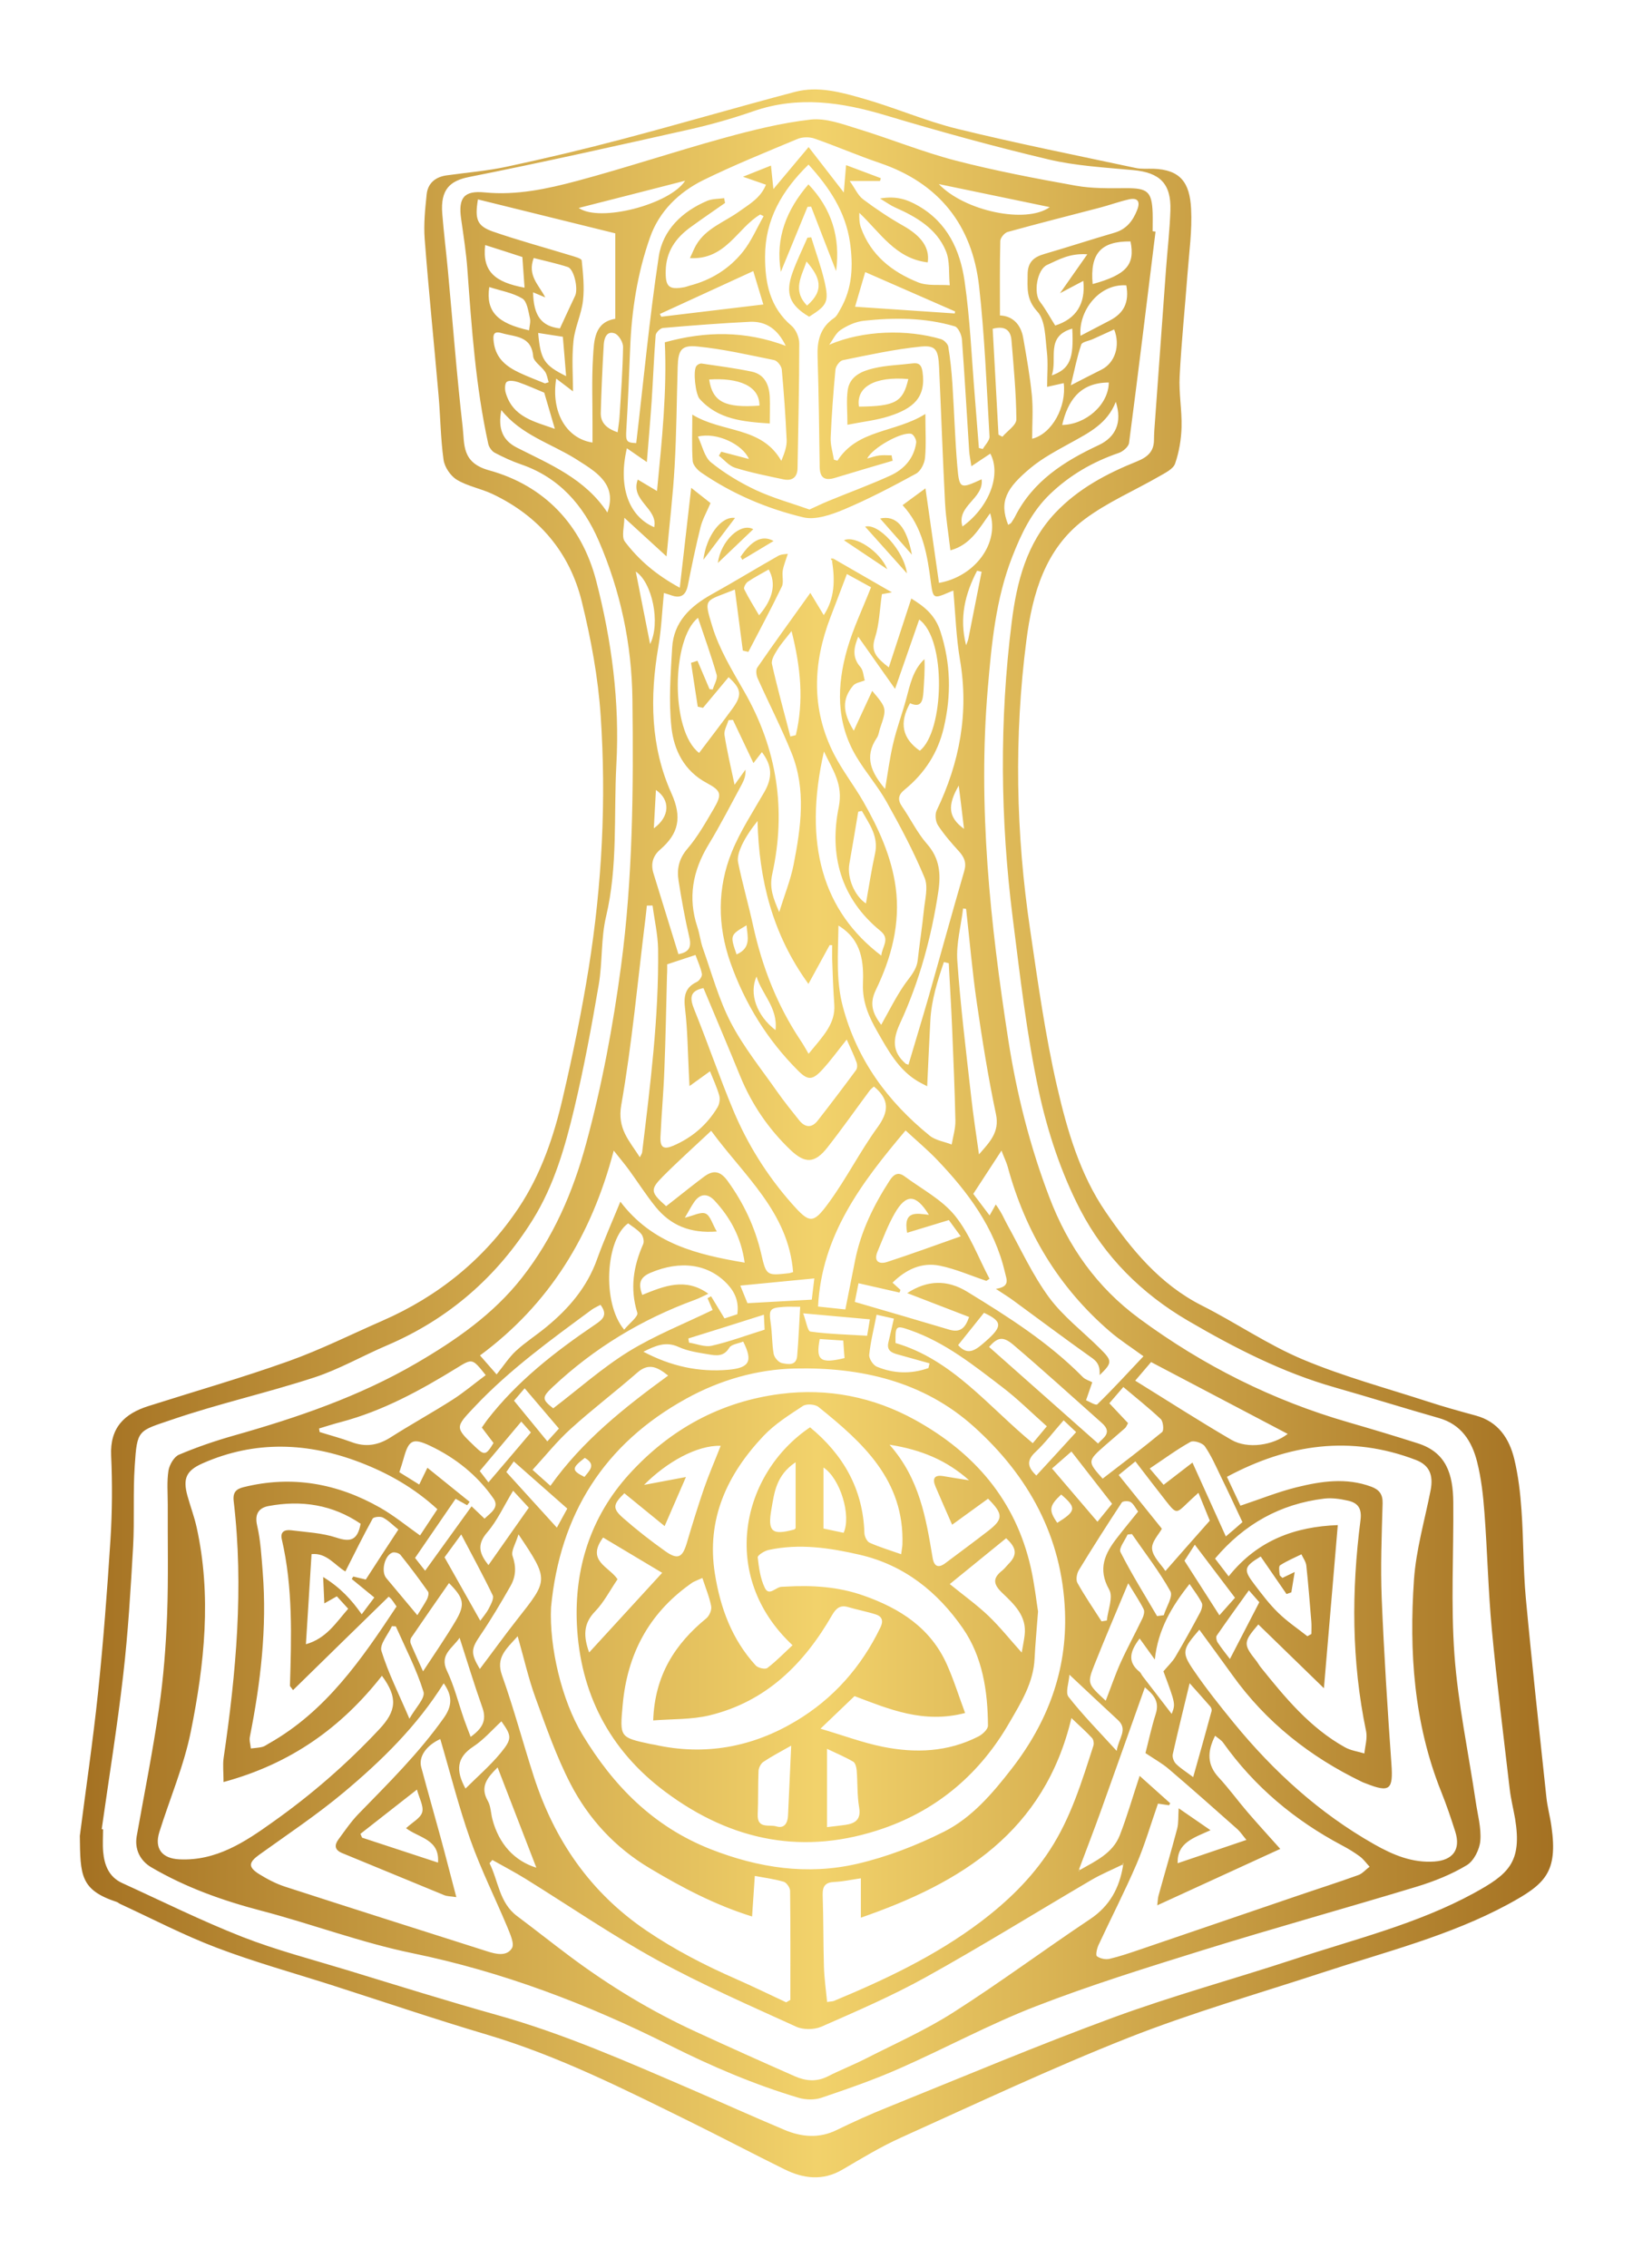 <?xml version="1.0" encoding="utf-8"?>
<!-- Generator: Adobe Illustrator 26.2.1, SVG Export Plug-In . SVG Version: 6.00 Build 0)  -->
<svg version="1.1" id="Layer_1" xmlns="http://www.w3.org/2000/svg" xmlns:xlink="http://www.w3.org/1999/xlink" x="0px" y="0px"
	 viewBox="0 0 180 250" style="enable-background:new 0 0 180 250;" xml:space="preserve">
<style type="text/css">
	.st0{fill:url(#SVGID_1_);}
</style>
<linearGradient id="SVGID_1_" gradientUnits="userSpaceOnUse" x1="8.806" y1="124.916" x2="171.194" y2="124.916">
	<stop  offset="0" style="stop-color:#A47122"/>
	<stop  offset="0.5" style="stop-color:#F2D26B"/>
	<stop  offset="1" style="stop-color:#A47122"/>
</linearGradient>
<path class="st0" d="M171.01,201.31c-0.15-1.09-0.45-2.15-0.56-3.24c-0.78-7.32-1.59-14.65-2.27-21.99
	c-0.29-3.18-0.24-6.39-0.47-9.58c-0.13-1.91-0.35-3.84-0.8-5.69c-0.55-2.26-1.77-4.11-4.23-4.78c-1.77-0.48-3.54-0.97-5.28-1.54
	c-4.62-1.5-9.33-2.77-13.8-4.65c-3.86-1.62-7.37-4.05-11.12-5.94c-4.65-2.35-7.81-6.23-10.62-10.34c-2.82-4.12-4.23-8.98-5.34-13.78
	c-1.31-5.69-2.12-11.51-2.97-17.3c-1.58-10.62-1.79-21.28-0.41-31.93c0.66-5.08,2.05-10.04,6.38-13.29c2.53-1.9,5.53-3.18,8.3-4.78
	c0.64-0.37,1.51-0.79,1.71-1.39c0.44-1.27,0.67-2.66,0.71-4c0.05-1.87-0.31-3.76-0.21-5.62c0.19-3.75,0.58-7.49,0.86-11.23
	c0.18-2.41,0.53-4.84,0.4-7.25c-0.15-2.84-1.16-4.29-4.16-4.39c-0.64-0.02-1.3,0.05-1.92-0.08c-6.57-1.4-13.17-2.72-19.7-4.32
	c-3.5-0.86-6.84-2.33-10.31-3.32c-2.45-0.7-5.01-1.43-7.58-0.75c-6.37,1.68-12.7,3.54-19.08,5.22c-4.19,1.11-8.42,2.11-12.66,3.02
	c-2.18,0.47-4.43,0.65-6.65,0.96c-1.23,0.17-2.07,0.86-2.2,2.09c-0.17,1.62-0.34,3.28-0.22,4.9c0.44,5.75,1.03,11.49,1.53,17.24
	c0.21,2.37,0.22,4.76,0.55,7.11c0.11,0.81,0.77,1.79,1.47,2.21c1.19,0.72,2.65,0.97,3.92,1.57c5.11,2.42,8.51,6.42,9.85,11.86
	c1.01,4.12,1.8,8.36,2.08,12.59c0.63,9.3,0.15,18.59-1.32,27.8c-0.77,4.79-1.75,9.55-2.85,14.27c-0.99,4.28-2.41,8.47-4.87,12.16
	c-3.76,5.63-8.83,9.74-15.03,12.45c-3.43,1.5-6.8,3.19-10.33,4.45c-5.09,1.82-10.29,3.31-15.45,4.95c-2.65,0.84-4.25,2.38-4.11,5.45
	c0.14,3.06,0.12,6.15-0.07,9.2c-0.36,5.67-0.79,11.34-1.38,16.99c-0.56,5.33-1.35,10.64-2,15.74c0.05,4.33,0.04,5.95,4.07,7.28
	c0.13,0.04,0.23,0.15,0.36,0.21c3.53,1.63,6.99,3.44,10.62,4.82c4.15,1.58,8.44,2.77,12.67,4.12c5.74,1.84,11.44,3.78,17.21,5.49
	c7.81,2.33,15.04,5.98,22.3,9.56c3.49,1.72,6.94,3.54,10.43,5.26c2.1,1.04,4.23,1.31,6.4,0.04c2.13-1.25,4.25-2.54,6.5-3.55
	c8.31-3.75,16.56-7.64,25.03-10.99c7.03-2.77,14.32-4.86,21.51-7.22c6.87-2.26,13.92-4.02,20.34-7.49
	C170.3,207.68,171.74,206.41,171.01,201.31z M162.44,208.68c-6.22,3.39-13.08,5.05-19.73,7.25c-6.65,2.19-13.42,4.03-19.98,6.44
	c-8.41,3.09-16.67,6.58-24.99,9.94c-1.86,0.75-3.7,1.58-5.5,2.46c-1.97,0.97-3.91,0.78-5.82-0.03c-3.46-1.46-6.88-3-10.32-4.49
	c-6.97-3-13.91-6.07-21.24-8.13c-5.57-1.56-11.1-3.29-16.63-4.98c-3.85-1.17-7.77-2.19-11.51-3.65c-4.51-1.77-8.85-3.93-13.26-5.94
	c-1.46-0.67-1.96-1.98-2.09-3.45c-0.07-0.82-0.01-1.65-0.01-2.47c-0.05,0-0.1-0.01-0.15-0.01c0.8-5.67,1.72-11.32,2.37-17
	c0.54-4.68,0.82-9.4,1.09-14.11c0.17-2.97-0.02-5.96,0.18-8.93c0.26-4.06,0.37-3.83,4.12-5.11c5.15-1.76,10.49-2.95,15.66-4.64
	c2.76-0.9,5.33-2.39,8.01-3.53c6.83-2.92,12.16-7.57,16.08-13.85c2.36-3.79,3.57-8.04,4.59-12.32c1.07-4.5,1.91-9.05,2.69-13.61
	c0.42-2.47,0.23-5.06,0.8-7.48c1.32-5.55,0.84-11.18,1.14-16.77c0.38-6.86-0.51-13.66-2.23-20.28c-1.6-6.14-5.7-10.47-11.8-12.15
	c-3.05-0.84-2.69-2.87-2.91-4.76c-0.66-5.78-1.1-11.58-1.64-17.38c-0.19-2.05-0.45-4.09-0.61-6.15c-0.22-2.69,0.88-3.63,2.95-4.04
	c8.11-1.61,16.18-3.42,24.25-5.23c2.41-0.54,4.79-1.22,7.12-2.03c4.93-1.7,9.7-0.99,14.54,0.46c5.94,1.78,11.92,3.43,17.95,4.86
	c3.04,0.72,6.22,0.89,9.35,1.18c2.93,0.27,4.19,1.48,4.1,4.43c-0.07,2.19-0.33,4.37-0.49,6.55c-0.4,5.52-0.8,11.03-1.2,16.55
	c-0.05,0.73-0.12,1.46-0.12,2.19c0,1.29-0.7,1.91-1.86,2.38c-3.33,1.34-6.48,3-9,5.66c-3.2,3.38-4.27,7.66-4.82,12.05
	c-1.37,10.87-1.26,21.76,0.11,32.62c0.81,6.39,1.53,12.83,2.88,19.12c0.97,4.48,2.46,8.99,4.56,13.04
	c2.67,5.15,6.75,9.24,11.89,12.24c5.16,3.01,10.42,5.71,16.19,7.35c3.83,1.09,7.62,2.28,11.45,3.37c2.47,0.7,3.64,2.56,4.21,4.8
	c0.47,1.85,0.68,3.78,0.82,5.68c0.32,4.27,0.41,8.57,0.81,12.83c0.55,5.87,1.29,11.73,1.97,17.59c0.13,1.09,0.4,2.16,0.59,3.24
	C167.8,205.29,166.27,206.58,162.44,208.68z M123.77,205.63L123.77,205.63c0.01-0.04,0.02-0.09,0.03-0.14
	C123.79,205.54,123.78,205.58,123.77,205.63z M162.66,198.55c-0.8-5.38-1.94-10.73-2.34-16.13c-0.41-5.59-0.08-11.23-0.13-16.85
	c-0.03-3.05-0.74-5.47-3.9-6.48c-2.53-0.81-5.07-1.57-7.62-2.31c-8.39-2.42-16.03-6.25-23.08-11.44c-4.73-3.48-7.86-7.98-9.91-13.34
	c-2.15-5.62-3.62-11.46-4.54-17.38c-1.99-12.83-3.37-25.72-2.26-38.74c0.42-4.94,0.88-9.88,2.71-14.54
	c0.98-2.51,2.13-4.94,4.15-6.88c2.2-2.11,4.73-3.56,7.59-4.54c0.46-0.16,1.06-0.68,1.12-1.09c1.02-7.76,1.96-15.53,2.92-23.3
	c-0.11-0.01-0.21-0.02-0.32-0.04c0-0.69,0.02-1.38,0-2.06c-0.09-2.33-0.57-2.7-2.94-2.69c-1.86,0.01-3.76,0.05-5.57-0.28
	c-4.41-0.79-8.82-1.63-13.16-2.75c-3.67-0.95-7.2-2.4-10.83-3.51c-1.69-0.52-3.52-1.21-5.2-1.02c-3.24,0.37-6.44,1.17-9.6,2.04
	c-5.41,1.49-10.73,3.27-16.14,4.72c-3.3,0.88-6.67,1.61-10.17,1.27c-2.31-0.23-2.94,0.6-2.61,2.92c0.26,1.86,0.56,3.72,0.69,5.59
	c0.47,6.44,0.91,12.88,2.3,19.21c0.08,0.36,0.39,0.8,0.71,0.97c0.93,0.49,1.9,0.94,2.89,1.28c4.2,1.44,6.86,4.48,8.57,8.41
	c2.41,5.57,3.65,11.42,3.72,17.5c0.12,9.83,0.05,19.65-1.26,29.43c-0.88,6.58-2.09,13.07-3.83,19.48
	c-1.46,5.42-3.65,10.46-7.11,14.86c-3.14,4-7.29,6.88-11.66,9.42c-6.29,3.66-13.11,5.98-20.07,7.95c-2.05,0.58-4.09,1.28-6.05,2.11
	c-0.55,0.23-1.05,1.11-1.16,1.75c-0.19,1.21-0.08,2.46-0.08,3.7c-0.02,4.06,0.08,8.13-0.07,12.19c-0.13,3.42-0.39,6.85-0.88,10.23
	c-0.68,4.74-1.63,9.45-2.47,14.17c-0.25,1.42,0.35,2.7,1.61,3.44c3.79,2.22,7.86,3.67,12.1,4.78c5.58,1.46,11.02,3.52,16.65,4.68
	c9.97,2.05,19.35,5.62,28.37,10.15c4.61,2.31,9.29,4.32,14.22,5.79c0.78,0.23,1.76,0.26,2.52,0c2.9-0.98,5.81-1.99,8.61-3.23
	c5.02-2.21,9.87-4.85,14.97-6.83c6.05-2.35,12.27-4.28,18.47-6.21c7.83-2.43,15.73-4.62,23.58-7c1.9-0.58,3.81-1.34,5.5-2.36
	c0.79-0.47,1.42-1.74,1.5-2.7C163.29,201.48,162.87,200,162.66,198.55z M141.94,158.05c-1.6,1.24-4.38,1.71-6.21,0.65
	c-3.55-2.07-7-4.29-10.6-6.52c0.71-0.84,1.24-1.46,1.75-2.05C131.95,152.8,136.99,155.45,141.94,158.05z M150.58,190.82
	c0.16,0.77-0.11,1.63-0.19,2.45c-0.72-0.22-1.5-0.32-2.14-0.68c-3.85-2.14-6.59-5.47-9.29-8.83c-0.17-0.21-0.3-0.46-0.47-0.68
	c-1.47-1.85-1.46-2.07,0.21-4.03c2.37,2.31,4.74,4.61,7.23,7.03c0.53-6.18,1.02-12.01,1.53-17.98c-4.66,0.17-8.82,1.63-12.03,5.65
	c-0.59-0.78-1.03-1.35-1.5-1.96c3.22-3.81,7.19-6.02,12.03-6.61c0.84-0.1,1.75,0.03,2.59,0.22c1.12,0.24,1.59,0.85,1.41,2.18
	C148.96,175.34,148.97,183.1,150.58,190.82z M129.15,188.91c-1.13-1.46-2.18-2.82-3.22-4.18c-0.11-0.15-0.18-0.34-0.31-0.45
	c-1.43-1.14-1.02-2.33,0-3.68c0.55,0.76,1.07,1.49,1.67,2.32c0.35-3.3,1.85-5.83,3.83-8.33c0.49,0.74,1,1.38,1.35,2.09
	c0.13,0.26-0.03,0.75-0.19,1.06c-0.88,1.65-1.78,3.28-2.73,4.89c-0.32,0.54-0.8,0.98-1.31,1.59
	C129.58,187.81,129.58,187.81,129.15,188.91z M131.13,185.53c0.92,1.04,1.61,1.79,2.27,2.56c0.11,0.12,0.19,0.35,0.15,0.5
	c-0.64,2.36-1.3,4.71-2.03,7.29c-0.76-0.58-1.39-0.96-1.9-1.47c-0.24-0.24-0.42-0.73-0.35-1.05
	C129.82,190.88,130.44,188.41,131.13,185.53z M28.96,173.3c-0.14-1.73-0.23-3.49-0.62-5.17c-0.3-1.3,0.24-1.94,1.26-2.13
	c3.63-0.68,7.06-0.15,10.15,1.95c-0.34,1.85-1.15,2.04-2.67,1.53c-1.58-0.52-3.31-0.6-4.99-0.81c-0.66-0.08-1.23,0.12-1.03,0.99
	c1.24,5.33,1.06,10.74,0.9,16.15c0,0.07,0.1,0.14,0.34,0.48c3.52-3.45,7.01-6.86,10.54-10.3c0.01,0,0.19,0.14,0.33,0.31
	c0.17,0.21,0.31,0.44,0.54,0.77c-3.85,5.82-7.78,11.55-14.07,15.1c-0.24,0.13-0.47,0.32-0.73,0.38c-0.41,0.1-0.84,0.12-1.26,0.17
	c-0.04-0.43-0.19-0.87-0.11-1.28C28.73,185.46,29.44,179.43,28.96,173.3z M47.11,161.78c-0.37,0.77-0.62,1.28-0.9,1.85
	c-0.74-0.46-1.43-0.89-2.19-1.36c0.16-0.51,0.32-0.97,0.45-1.44c0.57-2.1,0.99-2.39,2.94-1.47c2.8,1.33,5.2,3.24,6.98,5.8
	c0.7,1-0.33,1.6-0.98,2.23c-0.47-0.45-0.89-0.85-1.43-1.36c-1.71,2.37-3.35,4.65-5.12,7.1c-0.36-0.46-0.7-0.9-1.11-1.41
	c1.5-2.18,2.97-4.32,4.47-6.52c0.55,0.31,0.91,0.51,1.27,0.71c0.09-0.12,0.19-0.25,0.28-0.37
	C50.24,164.31,48.73,163.09,47.11,161.78z M70.25,144.7c0.13,0.4-0.88,1.16-1.45,1.86c-2.49-2.96-2.03-9.99,0.44-11.72
	c0.47,0.36,1.03,0.68,1.43,1.15c0.22,0.26,0.36,0.83,0.23,1.13C69.81,139.58,69.42,142.04,70.25,144.7z M76.6,143.27
	c0.46-0.17,0.9-0.4,1.48-0.67c-2.53-1.83-4.89-0.84-7.29,0.13c-0.41-1.17-0.35-1.9,0.91-2.44c3.27-1.39,6.35-1.01,8.47,1.24
	c0.85,0.91,1.3,1.96,1.1,3.33c-0.43,0.14-0.89,0.29-1.41,0.46c-0.51-0.83-0.99-1.63-1.48-2.44c-0.13,0.07-0.26,0.14-0.39,0.21
	c0.17,0.41,0.35,0.81,0.56,1.3c-3.11,1.51-6.35,2.79-9.26,4.58c-2.92,1.81-5.52,4.13-8.31,6.26c-1.24-0.98-1.28-1.2-0.05-2.36
	C65.48,148.6,70.72,145.42,76.6,143.27z M73.54,106.29c1.02-0.34,2-0.66,3.12-1.03c0.27,0.74,0.58,1.4,0.71,2.09
	c0.05,0.26-0.28,0.74-0.56,0.88c-1.31,0.62-1.46,1.58-1.3,2.94c0.28,2.35,0.3,4.74,0.42,7.11c0.02,0.35,0.04,0.7,0.07,1.43
	c0.9-0.65,1.52-1.09,2.26-1.63c0.37,0.93,0.77,1.78,1.02,2.67c0.11,0.39,0.02,0.95-0.19,1.3c-1.16,1.94-2.81,3.35-4.89,4.24
	c-1.04,0.44-1.45,0.19-1.4-0.96c0.11-2.47,0.34-4.93,0.43-7.4c0.14-3.48,0.2-6.96,0.29-10.43C73.55,107.1,73.54,106.7,73.54,106.29z
	 M82.17,84.83c-0.41,0.57-0.82,1.14-1.2,1.67c-0.39-1.85-0.82-3.65-1.11-5.48c-0.08-0.51,0.28-1.09,0.44-1.64
	c0.16-0.01,0.33-0.02,0.49-0.03c0.74,1.55,1.47,3.11,2.26,4.76c0.3-0.39,0.61-0.8,0.93-1.21c1.14,1.49,1.18,2.8,0.28,4.38
	c-1.25,2.18-2.65,4.3-3.59,6.61c-1.62,3.99-1.59,8.14-0.16,12.21c1.6,4.53,4.08,8.54,7.49,11.94c1.06,1.06,1.58,1.03,2.67-0.17
	c0.89-0.97,1.67-2.05,2.66-3.29c0.44,1,0.8,1.73,1.08,2.5c0.1,0.26,0.1,0.68-0.06,0.88c-1.38,1.87-2.79,3.73-4.22,5.56
	c-0.67,0.85-1.4,0.76-2.05-0.05c-0.83-1.04-1.66-2.07-2.42-3.15c-1.75-2.5-3.7-4.91-5.1-7.6c-1.33-2.56-2.1-5.42-3.07-8.16
	c-0.28-0.77-0.36-1.61-0.62-2.38c-1.07-3.22-0.52-6.18,1.21-9.05c1.33-2.19,2.5-4.48,3.72-6.74C82.04,85.93,82.22,85.44,82.17,84.83
	z M76.91,77.89c0.19,0.04,0.38,0.08,0.58,0.13c0.94-1.13,1.88-2.25,2.82-3.38c1.44,1.33,1.52,1.98,0.37,3.54
	c-1.19,1.62-2.41,3.21-3.62,4.81c-3.21-2.46-3.02-12.63-0.12-14.89c0.69,2.07,1.45,4.14,2.05,6.26c0.13,0.47-0.27,1.09-0.43,1.64
	c-0.12-0.01-0.24-0.03-0.35-0.04c-0.44-1.04-0.89-2.09-1.33-3.13c-0.24,0.08-0.47,0.15-0.71,0.23
	C76.42,74.67,76.67,76.28,76.91,77.89z M101.9,72.65c-1.29,1.21-1.59,2.84-2.02,4.42c-0.44,1.62-1.04,3.21-1.42,4.84
	c-0.39,1.63-0.6,3.31-0.9,5.05c-1.49-1.77-2.35-3.51-0.91-5.63c0.2-0.29,0.24-0.69,0.35-1.04c0.76-2.22,0.76-2.22-0.86-4.14
	c-0.67,1.45-1.34,2.88-2.03,4.39c-1.26-2.04-1.3-3.5-0.07-4.97c0.27-0.32,0.84-0.39,1.28-0.57c-0.15-0.5-0.16-1.12-0.48-1.48
	c-0.99-1.13-0.68-2.24-0.24-3.34c1.26,1.79,2.54,3.59,4.06,5.75c0.97-2.78,1.82-5.23,2.66-7.64c3.03,2.17,2.76,12.31,0.07,14.46
	c-1.95-1.36-2.29-3.09-1.08-5.24c1.26,0.57,1.41-0.29,1.48-1.28C101.86,75.04,101.96,73.86,101.9,72.65z M93.39,71.52
	c-1.16,4.04-1.25,8.09,0.99,11.86c1.02,1.72,2.37,3.26,3.35,5.01c1.52,2.72,2.99,5.48,4.18,8.35c0.43,1.03,0.04,2.42-0.08,3.64
	c-0.18,1.81-0.47,3.61-0.67,5.42c-0.12,1.17-0.91,1.91-1.52,2.81c-0.92,1.35-1.65,2.83-2.51,4.35c-0.94-1.26-1.33-2.31-0.59-3.84
	c1.71-3.54,2.72-7.31,2.19-11.29c-0.46-3.42-1.89-6.53-3.58-9.49c-1.02-1.77-2.29-3.4-3.22-5.21c-2.53-4.96-2.34-10.04-0.38-15.13
	c0.59-1.52,1.16-3.05,1.8-4.73c0.94,0.52,1.88,1.03,2.66,1.46C95.1,67.06,94.05,69.23,93.39,71.52z M92.91,110.98
	c-0.79-2.97-0.53-5.91-0.49-8.96c2.62,1.59,2.79,4.07,2.7,6.47c-0.07,2.02,0.7,3.67,1.61,5.26c1.17,2.04,2.31,4.17,4.45,5.44
	c0.3,0.18,0.62,0.33,1.02,0.54c0.12-2.51,0.22-4.89,0.35-7.27c0.12-2.25,0.79-4.34,1.49-6.42c0.18,0.04,0.36,0.08,0.54,0.13
	c0.12,2.39,0.27,4.78,0.37,7.17c0.14,3.39,0.29,6.78,0.36,10.17c0.02,0.88-0.26,1.76-0.41,2.64c-0.82-0.32-1.78-0.45-2.43-0.98
	C97.85,121.42,94.47,116.83,92.91,110.98z M96.71,124.28c-1.92,2.65-3.41,5.62-5.34,8.26c-1.76,2.42-2.13,2.34-4.12,0.09
	c-2.71-3.07-4.87-6.53-6.44-10.29c-1.52-3.64-2.79-7.38-4.27-11.03c-0.51-1.26-0.56-2.09,1-2.4c1.35,3.24,2.73,6.47,4.05,9.71
	c1.27,3.1,3.11,5.8,5.52,8.11c1.63,1.56,2.7,1.52,4.1-0.26c1.6-2.04,3.09-4.16,4.64-6.25c0.14-0.19,0.34-0.33,0.48-0.46
	C98.09,121.21,97.97,122.55,96.71,124.28z M96.45,94.1c-0.4,1.82-0.68,3.67-1,5.48c-1.25-0.82-2.1-2.83-1.83-4.35
	c0.34-1.92,0.66-3.84,0.98-5.76c0.13-0.03,0.27-0.06,0.4-0.09C95.82,90.83,96.87,92.19,96.45,94.1z M90.82,82.83
	c0.95,2.03,2.15,3.58,1.63,6.14c-1.07,5.26,0.22,10.07,4.6,13.64c1.1,0.9,0.19,1.7,0.09,2.72C90.73,100.47,88.49,93.07,90.82,82.83z
	 M91.45,104.17c0.09,0,0.19,0.01,0.28,0.01c0,0.54-0.02,1.09,0,1.63c0.06,1.64,0.11,3.28,0.23,4.91c0.15,2.14-1.26,3.5-2.83,5.43
	c-0.3-0.5-0.57-1.01-0.9-1.49c-2.57-3.86-4.22-8.09-5.21-12.6c-0.51-2.34-1.18-4.65-1.66-6.99c-0.12-0.58,0.13-1.3,0.39-1.87
	c0.44-0.94,1.03-1.8,1.75-2.71c0.16,6.45,1.62,12.46,5.61,17.96C89.94,106.93,90.69,105.55,91.45,104.17z M85.48,113.54
	c-2.07-1.59-2.94-4.01-2.09-5.91C83.96,109.57,85.77,111.09,85.48,113.54z M81.19,105.2c-0.73-2.12-0.72-2.14,1.1-3.21
	C82.39,103.24,82.84,104.47,81.19,105.2z M73.08,129.66c1.67-1.68,3.45-3.27,5.31-5.02c3.63,4.96,8.51,8.96,9.03,15.57
	c-0.23,0.06-0.36,0.12-0.48,0.13c-2.42,0.27-2.48,0.28-3.03-2.12c-0.68-2.94-1.92-5.58-3.69-8.03c-0.82-1.14-1.59-1.26-2.62-0.49
	c-1.1,0.82-2.17,1.68-3.25,2.53c-0.31,0.24-0.62,0.49-0.92,0.72C71.7,131.42,71.63,131.12,73.08,129.66z M89.76,140.91
	c-0.14,1.19-0.23,1.9-0.28,2.34c-2.35,0.13-4.6,0.26-7.09,0.39c-0.14-0.34-0.39-0.95-0.79-1.94
	C84.4,141.43,86.98,141.18,89.76,140.91z M98.95,149.29c1.17,0.33,2.34,0.66,3.51,0.98c-0.04,0.17-0.08,0.35-0.12,0.52
	c-1.91,0.68-3.84,0.62-5.69-0.15c-0.41-0.17-0.88-0.89-0.84-1.31c0.15-1.46,0.52-2.89,0.81-4.42c0.76,0.17,1.28,0.29,1.91,0.43
	c-0.21,0.91-0.4,1.77-0.61,2.64C97.72,148.86,98.29,149.11,98.95,149.29z M122.28,154.67c0.57-0.66,1.04-1.21,1.54-1.79
	c1.44,1.22,2.84,2.32,4.13,3.54c0.27,0.26,0.36,1.24,0.15,1.42c-2.14,1.77-4.36,3.44-6.56,5.14c-1.69-1.9-1.69-1.94,0.29-3.68
	c0.72-0.63,1.46-1.25,2.18-1.89c0.13-0.11,0.19-0.31,0.33-0.55C123.69,156.16,123.04,155.47,122.28,154.67z M122.26,175.21
	c0.47,0.83-0.14,2.26-0.26,3.41c-0.19,0.03-0.39,0.06-0.58,0.09c-0.9-1.41-1.85-2.79-2.66-4.24c-0.19-0.34-0.07-1.04,0.16-1.41
	c1.53-2.51,3.11-4.99,4.73-7.45c0.11-0.17,0.73-0.2,0.97-0.05c0.33,0.2,0.51,0.62,0.83,1.05c-0.77,0.96-1.55,1.9-2.3,2.87
	C121.8,171.21,120.96,172.91,122.26,175.21z M115.96,161.86c0.65-0.57,1.3-1.14,2.14-1.87c1.45,1.86,2.94,3.78,4.48,5.76
	c-0.57,0.7-1.08,1.32-1.61,1.98C119.29,165.76,117.7,163.89,115.96,161.86z M116.54,167.85c-0.96-1.38-0.9-1.88,0.43-3.12
	C118.68,166.19,118.62,166.56,116.54,167.85z M114.23,162.64c-0.87-0.85-1.19-1.57-0.11-2.58c1.09-1.02,2-2.24,3.12-3.51
	c0.48,0.45,0.87,0.82,1.38,1.3C117.14,159.47,115.72,161.03,114.23,162.64z M124.29,169.14c0.16-0.02,0.32-0.03,0.48-0.05
	c1.44,2.09,3.01,4.1,4.24,6.31c0.31,0.57-0.46,1.73-0.73,2.63l-0.74,0.1c-1.37-2.34-2.81-4.64-4.03-7.05
	C123.29,170.67,124,169.79,124.29,169.14z M128.46,173.16c-0.49-0.75-1.38-1.55-1.47-2.43c-0.08-0.77,0.76-1.63,1.08-2.23
	c-1.59-1.98-3.09-3.84-4.76-5.92c0.62-0.5,1.14-0.93,1.84-1.5c1.13,1.47,2.25,2.94,3.39,4.39c1.11,1.4,1.12,1.39,2.37,0.17
	c0.35-0.34,0.72-0.67,1.19-1.1c0.49,1.2,0.91,2.25,1.25,3.07C131.65,169.53,130.07,171.32,128.46,173.16z M121.04,159.11
	c-4.03-3.57-8.03-7.11-12.02-10.65c0.93-1.04,1.5-1.23,2.68-0.23c3.31,2.82,6.52,5.74,9.77,8.63
	C122.71,157.97,121.49,158.54,121.04,159.11z M108.66,147.83c-1.04,0.92-1.95,1.7-3.05,0.43c0.98-1.23,1.9-2.38,2.85-3.56
	C110.5,145.65,110.52,146.2,108.66,147.83z M110.54,152.94c1.66,1.27,3.15,2.76,4.85,4.27c-0.61,0.73-1.09,1.31-1.55,1.86
	c-4.93-4.07-8.85-9.2-15.13-11.04c-0.03-1.91,0.02-1.98,1.63-1.41C104.2,147.97,107.35,150.5,110.54,152.94z M95.58,147.23
	c-2.13-0.13-4.2-0.18-6.25-0.46c-0.31-0.04-0.47-1.14-0.8-2.01c2.81,0.25,5.02,0.45,7.35,0.66
	C95.78,146.07,95.7,146.55,95.58,147.23z M93.09,149.69c-2.68,0.65-3.19,0.25-2.73-2.1c0.89,0.06,1.66,0.11,2.59,0.17
	C92.99,148.42,93.04,149.06,93.09,149.69z M88.2,144.04c-0.11,1.88-0.18,3.65-0.33,5.42c-0.1,1.13-1.05,0.91-1.69,0.78
	c-0.37-0.08-0.83-0.61-0.9-1.01c-0.2-1.12-0.16-2.27-0.33-3.4c-0.21-1.48-0.12-1.67,1.4-1.78C86.89,144.01,87.43,144.04,88.2,144.04
	z M84.2,144.91c0.04,0.93,0.07,1.36,0.08,1.65c-2.02,0.63-3.89,1.33-5.82,1.77c-0.77,0.18-1.67-0.21-2.51-0.34
	c-0.03-0.15-0.05-0.3-0.08-0.46C78.55,146.7,81.24,145.85,84.2,144.91z M60.67,163.77c-0.59-0.52-1.19-1.06-1.97-1.76
	c1.44-1.57,2.72-3.18,4.23-4.54c2.36-2.14,4.92-4.08,7.32-6.18c1.29-1.13,2.26-0.57,3.4,0.33C68.81,155.15,64.2,158.8,60.67,163.77z
	 M64.42,162.79c-1.43-0.72-1.43-0.97,0.04-2.1C65.77,161.44,64.96,162.1,64.42,162.79z M54.31,175.84c0.16,0.34-0.2,1-0.43,1.45
	c-0.27,0.52-0.67,0.97-0.94,1.35c-1.3-2.3-2.56-4.55-3.94-6.99c0.43-0.58,1.03-1.41,1.84-2.52
	C52.09,171.52,53.26,173.65,54.31,175.84z M53.69,168.92c1.13-1.31,1.87-2.97,2.87-4.61c0.67,0.72,1.21,1.31,1.73,1.87
	c-1.5,2.14-2.96,4.21-4.45,6.33C52.89,171.31,52.5,170.3,53.69,168.92z M52.93,180.27c1.2-1.77,2.29-3.61,3.35-5.47
	c0.58-1.02,0.64-2.09,0.22-3.29c-0.19-0.55,0.34-1.35,0.65-2.39c3.4,5.06,3.28,5.02-0.13,9.36c-1.4,1.78-2.73,3.63-4.13,5.48
	C51.84,182.2,51.94,181.73,52.93,180.27z M55.81,162.25c0.19-0.27,0.47-0.67,0.82-1.17c2.03,1.79,3.92,3.46,5.9,5.2
	c-0.28,0.52-0.6,1.09-1.15,2.1C59.41,166.22,57.65,164.27,55.81,162.25z M57.46,156.69c0.42,0.48,0.75,0.85,1.06,1.2
	c-1.53,1.8-3.01,3.55-4.68,5.5c-0.24-0.31-0.56-0.72-0.96-1.25C54.38,160.36,55.88,158.57,57.46,156.69z M56.66,154.39
	c0.39-0.45,0.7-0.82,1.17-1.37c1.28,1.51,2.5,2.93,3.78,4.44c-0.47,0.52-0.8,0.88-1.28,1.41C59.05,157.31,57.88,155.89,56.66,154.39
	z M70.92,148.99c1.35-0.67,2.46-1.17,3.87-0.53c1.02,0.47,2.19,0.63,3.31,0.82c0.83,0.14,1.68,0.28,2.28-0.72
	c0.24-0.4,1.02-0.47,1.54-0.69c1.1,2.19,0.68,2.9-1.65,3.11C77,151.26,73.96,150.59,70.92,148.99z M65.58,146.01
	c-4.41,2.99-8.59,6.24-11.88,10.5c-0.19,0.25-0.36,0.52-0.59,0.84c0.44,0.58,0.87,1.15,1.29,1.7c-0.82,1.36-1,1.39-2,0.44
	c-2.28-2.18-2.25-2.14-0.07-4.45c3.86-4.09,8.39-7.36,12.89-10.68c0.29-0.21,0.63-0.35,0.97-0.54
	C67.07,144.99,66.36,145.48,65.58,146.01z M47.18,175.43c0.12,0.17,0.01,0.6-0.11,0.84c-0.32,0.6-0.71,1.17-1.07,1.76
	c-1.21-1.44-2.32-2.77-3.43-4.1c-0.58-0.7-0.2-2.45,0.66-2.79c0.24-0.1,0.75,0.04,0.91,0.24C45.2,172.7,46.21,174.05,47.18,175.43z
	 M40.32,174.1c-0.47-0.11-0.93-0.22-1.38-0.33c-0.06,0.09-0.11,0.18-0.17,0.27c0.81,0.66,1.61,1.32,2.49,2.04
	c-0.59,0.78-0.98,1.3-1.39,1.85c-1.13-1.61-2.35-2.94-4.25-4.11c0.05,1.17,0.09,1.94,0.13,2.91c0.57-0.32,0.93-0.53,1.38-0.78
	c0.4,0.44,0.8,0.88,1.25,1.37c-1.35,1.54-2.41,3.28-4.66,3.91c0.21-3.37,0.41-6.61,0.62-9.93c1.66-0.18,2.58,1.24,3.73,1.91
	c0.99-1.95,1.95-3.91,3-5.81c0.11-0.21,0.85-0.28,1.14-0.13c0.59,0.31,1.08,0.82,1.7,1.32C42.67,170.47,41.49,172.29,40.32,174.1z
	 M43.2,179.24c0.14,0.01,0.29,0.01,0.43,0.02c1.06,2.39,2.28,4.73,3.05,7.21c0.22,0.7-0.91,1.81-1.55,2.97
	c-1.18-2.76-2.34-5.05-3.09-7.48C41.83,181.23,42.79,180.15,43.2,179.24z M46.63,184.22c-0.52-1.17-0.96-2.11-1.36-3.07
	c-0.07-0.18-0.05-0.48,0.06-0.64c1.35-1.99,2.73-3.96,4.16-6.02c1.66,1.67,1.82,2.35,0.7,4.23C49.1,180.55,47.89,182.3,46.63,184.22
	z M50.66,180.52c0.83,2.57,1.61,5.15,2.51,7.69c0.52,1.45-0.04,2.33-1.29,3.23c-0.26-0.68-0.5-1.29-0.72-1.91
	c-0.63-1.81-1.09-3.7-1.91-5.41C48.43,182.37,49.89,181.67,50.66,180.52z M52.16,192.52c1.16-0.76,2.1-1.86,3.11-2.79
	c1.12,1.59,1.22,1.9-0.09,3.49c-1.16,1.41-2.56,2.61-3.87,3.92C50.22,195.15,50.33,193.72,52.16,192.52z M54.85,194.81
	c1.48,3.82,2.89,7.49,4.27,11.05c-2.4-0.74-4.13-2.59-4.85-5.36c-0.17-0.66-0.17-1.41-0.49-1.98
	C52.86,196.92,53.72,195.93,54.85,194.81z M58.82,195.75c-1.19-3.7-2.19-7.46-3.49-11.11c-0.69-1.94,0.44-2.85,1.73-4.29
	c0.7,2.44,1.19,4.66,1.96,6.77c1.17,3.21,2.3,6.47,3.86,9.49c2,3.87,4.92,7.03,8.72,9.3c3.58,2.14,7.24,4.07,11.3,5.33
	c0.1-1.48,0.2-2.88,0.3-4.47c1.08,0.2,2.16,0.34,3.18,0.64c0.32,0.09,0.7,0.65,0.71,0.99c0.05,4.01,0.03,8.02,0.03,12.03
	c-0.15,0.09-0.31,0.18-0.46,0.27c-1.85-0.86-3.68-1.76-5.55-2.58c-3.42-1.5-6.72-3.2-9.82-5.3
	C65.07,208.62,61.09,202.81,58.82,195.75z M78.35,203.83c-6.35-2.5-10.75-7-14.17-12.67c-2.26-3.74-3.65-9.64-3.44-14.01
	c0.98-10.25,5.84-18.01,14.94-23.01c3.7-2.04,7.8-3.21,11.93-3.3c7.23-0.16,14.17,1.39,19.76,6.43c6.03,5.43,9.71,12.15,10.02,20.39
	c0.24,6.48-1.92,12.2-5.89,17.31c-2.12,2.73-4.39,5.39-7.46,6.93c-3.03,1.52-6.29,2.78-9.58,3.54
	C88.97,206.7,83.62,205.89,78.35,203.83z M92,207.43c0.9-0.04,1.8-0.24,2.89-0.4v4.34c11.12-3.85,20.23-9.49,23.21-22
	c0.96,0.91,1.66,1.53,2.28,2.21c0.16,0.18,0.22,0.59,0.14,0.84c-1.28,3.96-2.48,7.93-4.79,11.48c-2.06,3.17-4.7,5.71-7.68,7.96
	c-4.94,3.72-10.47,6.33-16.14,8.69c-0.12,0.05-0.26,0.04-0.74,0.11c-0.13-1.34-0.31-2.59-0.35-3.85c-0.08-2.65-0.05-5.31-0.14-7.96
	C90.66,207.85,91.01,207.47,92,207.43z M117.78,187.03c-0.37-0.47,0.04-1.55,0.1-2.44c1.9,1.78,3.61,3.4,5.34,4.99
	c1.15,1.06,0.08,1.99-0.13,3.41C121.15,190.86,119.35,189.04,117.78,187.03z M123.52,183.26c-0.59,1.31-1.05,2.68-1.64,4.2
	c-2.02-1.88-2.07-1.89-1.21-4.05c1.13-2.84,2.33-5.65,3.69-8.9c0.72,1.19,1.27,2,1.7,2.86c0.13,0.25,0.01,0.71-0.13,1
	C125.15,180.01,124.27,181.61,123.52,183.26z M130.56,172.03c0.4-0.62,0.79-1.23,1.14-1.77c1.48,1.95,2.92,3.86,4.43,5.85
	c-0.52,0.58-1.06,1.18-1.72,1.93C133.09,175.97,131.84,174.03,130.56,172.03z M134.11,180.29c1.12-1.63,2.28-3.23,3.55-5
	c0.65,0.74,0.95,1.08,1.15,1.31c-1.09,2.12-2.14,4.15-3.24,6.26c-0.41-0.54-0.91-1.16-1.35-1.82
	C134.09,180.85,134.01,180.45,134.11,180.29z M141.36,173.92c-0.09-0.1-0.3-0.22-0.31-0.36c-0.04-0.35-0.12-0.92,0.05-1.03
	c0.74-0.48,1.56-0.82,2.35-1.21c0.19,0.41,0.49,0.81,0.54,1.23c0.22,2.04,0.38,4.1,0.55,6.15c0.04,0.46,0.01,0.93,0.01,1.4
	c-0.15,0.08-0.29,0.17-0.44,0.25c-1.08-0.85-2.24-1.63-3.22-2.59c-0.98-0.95-1.81-2.06-2.64-3.15c-1.23-1.61-1.13-1.93,0.71-3.05
	c0.99,1.44,1.92,2.79,2.85,4.14c0.18-0.06,0.35-0.13,0.53-0.19c0.11-0.66,0.22-1.32,0.37-2.24
	C142.1,173.56,141.76,173.73,141.36,173.92z M135.12,169.35c-1.24-2.74-2.41-5.33-3.68-8.14c-1.2,0.93-2.13,1.64-3.18,2.45
	c-0.44-0.51-0.89-1.05-1.53-1.8c1.55-1.03,2.96-2.08,4.49-2.93c0.35-0.2,1.32,0.11,1.58,0.48c0.72,1.04,1.23,2.22,1.78,3.36
	c0.79,1.61,1.54,3.24,2.37,5C136.47,168.2,135.87,168.72,135.12,169.35z M111.08,128.62c1.95,7.17,5.61,13.28,11.26,18.14
	c1.1,0.95,2.35,1.74,3.7,2.73c-1.7,1.8-3.34,3.6-5.09,5.3c-0.16,0.16-0.95-0.34-1.24-0.45c0.3-0.86,0.49-1.41,0.68-1.96
	c0-0.01,0.01-0.01,0.01-0.02c-0.35-0.19-0.77-0.3-1.03-0.56c-3.76-3.82-8.24-6.66-12.77-9.43c-2.16-1.32-4.36-1.31-6.6,0.16
	c2.31,0.89,4.53,1.75,6.82,2.63c-0.42,1.24-0.99,1.75-2.18,1.4c-3.41-1.02-6.82-2.01-10.42-3.06c0.11-0.55,0.24-1.2,0.41-2.06
	c1.56,0.36,3.04,0.7,4.52,1.03c0.04-0.1,0.07-0.19,0.11-0.29c-0.27-0.25-0.54-0.49-0.88-0.8c1.49-1.47,3.23-2.28,5.22-1.87
	c1.75,0.36,3.42,1.1,5.12,1.67c0.12-0.08,0.24-0.16,0.35-0.23c-1.24-2.35-2.18-4.94-3.82-6.97c-1.44-1.77-3.65-2.92-5.54-4.32
	c-0.74-0.55-1.22-0.2-1.66,0.48c-1.75,2.71-3.15,5.56-3.79,8.75c-0.36,1.79-0.71,3.58-1.08,5.44c-0.93-0.1-1.91-0.2-3.01-0.32
	c0.4-7.87,4.78-13.64,9.65-19.41c1.23,1.14,2.39,2.11,3.42,3.18c3.45,3.6,6.39,7.52,7.54,12.5c0.16,0.71,0.62,1.54-1.01,1.78
	c0.83,0.55,1.39,0.89,1.92,1.28c2.91,2.13,5.8,4.3,8.75,6.39c0.71,0.51,0.8,1.1,0.77,1.83v0.01c1.41-1.38,1.42-1.56,0.03-2.94
	c-1.88-1.87-4.05-3.52-5.61-5.63c-1.82-2.48-3.12-5.34-4.62-8.05c-0.33-0.6-0.57-1.25-1.25-2.19c-0.2,0.36-0.41,0.72-0.68,1.21
	c-0.64-0.84-1.25-1.65-1.8-2.38c1-1.53,1.95-3,3.11-4.77C110.68,127.61,110.94,128.09,111.08,128.62z M99.99,135.88
	c1.47-0.45,2.9-0.88,4.6-1.4c0.26,0.36,0.66,0.9,1.31,1.79c-2.85,1-5.47,1.97-8.13,2.83c-0.9,0.29-1.49-0.1-1.04-1.16
	c0.6-1.43,1.14-2.9,1.91-4.23c1.25-2.16,2.33-2.1,3.75,0.19C101.08,133.76,99.53,133.35,99.99,135.88z M109.78,122.8
	c0.43,2.01-0.72,3.11-1.87,4.44c-0.29-2.12-0.63-4.23-0.86-6.35c-0.56-5-1.18-9.99-1.53-15c-0.13-1.9,0.41-3.84,0.64-5.76
	c0.11,0.02,0.22,0.04,0.33,0.05c0.39,3.45,0.68,6.91,1.18,10.34C108.27,114.62,108.92,118.74,109.78,122.8z M106.49,71.12
	c-0.78-3.04-0.1-5.69,1.21-8.21c0.17,0.04,0.34,0.07,0.5,0.11c-0.48,2.46-0.97,4.92-1.46,7.38C106.7,70.61,106.6,70.82,106.49,71.12
	z M108.2,52.83c-2.37,1.08-2.46,1.09-2.68-1.46c-0.26-3.01-0.34-6.03-0.54-9.05c-0.09-1.37-0.23-2.74-0.45-4.09
	c-0.05-0.33-0.48-0.75-0.81-0.85C100,36.28,95.14,36.39,91.4,38c0.42-0.56,0.72-1.28,1.27-1.64c0.74-0.49,1.65-0.9,2.52-1
	c3.38-0.37,6.76-0.36,10.05,0.61c0.38,0.11,0.75,0.93,0.79,1.45c0.31,4.1,0.53,8.21,0.8,12.31c0.03,0.45,0.13,0.89,0.24,1.66
	c0.83-0.56,1.46-0.97,2.09-1.39c1.22,2.29-0.09,5.87-3.07,8.03C105.38,55.74,108.48,54.97,108.2,52.83z M98.28,50.19
	c-0.45,0-0.9-0.04-1.34,0.01c-0.42,0.05-0.83,0.2-1.35,0.34c0.56-1.17,3.82-2.99,4.86-2.72c0.26,0.07,0.58,0.66,0.54,0.96
	c-0.24,1.73-1.32,2.93-2.83,3.63c-2.23,1.02-4.54,1.86-6.82,2.8c-0.75,0.31-1.49,0.67-2.11,0.95c-1.99-0.7-4.01-1.26-5.89-2.13
	c-1.75-0.82-3.46-1.85-4.96-3.06c-0.74-0.6-0.97-1.84-1.45-2.85c2.08-0.52,4.94,0.87,5.62,2.47c-1-0.26-2.03-0.53-3.05-0.8
	c-0.09,0.15-0.17,0.3-0.26,0.44c0.59,0.46,1.12,1.12,1.79,1.33c1.75,0.54,3.55,0.9,5.34,1.28c0.93,0.19,1.52-0.21,1.54-1.23
	c0.08-4.58,0.19-9.17,0.19-13.75c0-0.66-0.36-1.53-0.85-1.95c-2.4-2.04-2.93-4.73-2.92-7.66c0.01-4.06,1.86-7.25,4.79-10.11
	c2.28,2.51,4.08,5.18,4.57,8.58c0.36,2.55,0.28,5.03-1.05,7.34c-0.2,0.35-0.39,0.78-0.7,0.99c-1.56,1.06-1.89,2.55-1.82,4.32
	c0.13,4.03,0.17,8.07,0.23,12.1c0.02,1.17,0.53,1.55,1.66,1.21c2.12-0.65,4.26-1.27,6.39-1.9C98.34,50.58,98.31,50.39,98.28,50.19z
	 M72.42,54.12c-0.89-0.53-1.45-0.86-2.12-1.26c-0.86,2.32,2.26,3.18,1.81,5.25c-2.83-1.21-4-4.51-3.01-8.7
	c0.68,0.47,1.32,0.91,2.2,1.52c0.19-2.39,0.38-4.55,0.53-6.72c0.16-2.41,0.25-4.83,0.44-7.25c0.02-0.3,0.51-0.79,0.81-0.81
	c3.18-0.28,6.38-0.52,9.57-0.68c1.8-0.08,3.08,0.82,3.96,2.65c-4.48-1.68-8.83-1.63-13.33-0.39C73.53,43.08,72.97,48.44,72.42,54.12
	z M72.73,34.61c3.38-1.55,6.76-3.1,10.3-4.73c0.32,1.06,0.7,2.31,1.11,3.68c-3.81,0.46-7.53,0.9-11.25,1.35
	C72.83,34.81,72.78,34.71,72.73,34.61z M94.25,33.81c0.42-1.44,0.8-2.73,1.12-3.82c3.33,1.46,6.62,2.9,9.91,4.34
	c-0.01,0.07-0.03,0.14-0.04,0.22C101.64,34.31,98.04,34.07,94.25,33.81z M110.06,47.91c-0.21-3.89-0.42-7.78-0.64-11.67
	c1.38-0.37,1.98,0.18,2.07,1.25c0.24,2.91,0.52,5.82,0.54,8.73c0.01,0.64-1,1.28-1.54,1.92C110.35,48.06,110.2,47.99,110.06,47.91z
	 M121.09,49.07c-3.79,1.77-7.23,3.96-9.2,7.86c-0.12,0.24-0.28,0.47-0.43,0.7c-0.05,0.07-0.14,0.1-0.33,0.22
	c-1.04-2.6-0.16-4.07,2.43-6.24c1.35-1.13,2.96-1.97,4.51-2.83c1.97-1.09,3.99-2.09,4.92-4.49C123.72,46.54,123,48.18,121.09,49.07z
	 M119.41,30.96c0.27,2.53-0.8,4.2-3.1,4.92c-0.6-0.95-1.07-1.84-1.67-2.61c-0.75-0.97-0.33-3.57,0.78-4.07
	c1.25-0.56,2.47-1.31,4.43-1.17c-1.06,1.52-1.9,2.72-3.01,4.29C117.93,31.74,118.68,31.34,119.41,30.96z M118.19,36.22
	c0.19,3.33-0.27,4.46-2.26,5.16C116.59,39.54,115.2,37.09,118.19,36.22z M119.18,37.98c0.11-0.31,0.86-0.4,1.3-0.61
	c0.78-0.35,1.55-0.7,2.33-1.06c0.71,1.8,0.08,3.69-1.39,4.43c-1.02,0.51-2.03,1.03-3.39,1.73
	C118.45,40.75,118.72,39.33,119.18,37.98z M122.22,42.16c-0.03,2.47-2.55,4.64-5.14,4.68C117.69,44.23,118.98,42.17,122.22,42.16z
	 M122.34,35.32c-1.04,0.54-2.08,1.09-3.24,1.69c-0.24-2.69,2.01-5.76,5.05-5.56C124.48,33.3,123.91,34.5,122.34,35.32z
	 M120.44,31.31c-0.31-3.37,0.91-4.73,4.17-4.7C125.14,29.17,124.16,30.29,120.44,31.31z M121.27,22.88c1.06-0.28,2.09-0.66,3.15-0.9
	c0.97-0.22,1.3,0.21,0.93,1.15c-0.47,1.2-1.17,2.13-2.5,2.52c-2.58,0.75-5.14,1.59-7.72,2.34c-1.18,0.34-1.85,0.89-1.86,2.26
	c-0.01,1.49-0.17,2.74,1.08,4.1c0.89,0.97,0.86,2.88,1.04,4.39c0.15,1.25,0.03,2.54,0.03,3.9c0.61-0.14,1.22-0.27,1.83-0.41
	c0.32,2.6-1.29,5.59-3.48,6.13c0-1.63,0.12-3.22-0.03-4.78c-0.21-2.13-0.59-4.25-0.96-6.36c-0.27-1.52-1.21-2.4-2.56-2.45
	c0-2.83-0.03-5.53,0.04-8.22c0.01-0.34,0.46-0.88,0.8-0.98C114.45,24.63,117.87,23.77,121.27,22.88z M115.71,22.83
	c-2.6,1.87-9.37,0.45-12.23-2.54C107.54,21.14,111.63,21.98,115.71,22.83z M87.92,15.31c0.54-0.22,1.3-0.23,1.85-0.04
	c2.41,0.84,4.77,1.87,7.19,2.69c6.54,2.22,10.2,6.84,10.96,13.58c0.62,5.5,0.83,11.04,1.15,16.57c0.03,0.44-0.48,0.92-0.74,1.38
	c-0.14-0.04-0.29-0.08-0.43-0.11c-0.15-1.85-0.29-3.71-0.44-5.56c-0.36-4.29-0.52-8.6-1.14-12.85c-0.49-3.36-1.86-6.4-5.06-8.26
	c-1.25-0.72-2.47-1.15-4.26-0.83c0.71,0.43,1.16,0.76,1.65,0.98c2.35,1.04,4.57,2.32,5.6,4.78c0.48,1.13,0.31,2.53,0.44,3.8
	c-1.17-0.09-2.45,0.1-3.49-0.32c-2.87-1.15-5.22-2.99-6.31-6.05c-0.17-0.49-0.19-1.03-0.17-1.61c2.3,2.18,4.01,5.06,7.54,5.46
	c0.24-1.63-0.72-2.91-2.67-4.02c-1.54-0.87-3.03-1.86-4.45-2.93c-0.57-0.42-0.88-1.18-1.48-2.02H97c0.03-0.1,0.06-0.2,0.09-0.31
	c-1.23-0.46-2.45-0.92-3.83-1.44c-0.08,0.98-0.15,1.85-0.25,3.02c-1.37-1.77-2.55-3.29-3.88-5.01c-1.25,1.49-2.48,2.95-3.88,4.63
	c-0.1-0.98-0.18-1.69-0.27-2.59c-0.94,0.38-1.86,0.75-3.08,1.23c0.99,0.34,1.68,0.58,2.53,0.88c-0.6,1.48-1.83,2.14-2.94,2.94
	c-1.64,1.19-3.7,1.85-4.78,3.75c-0.21,0.37-0.36,0.77-0.66,1.4c3.96,0.22,5.22-3.32,7.75-4.81c0.12,0.06,0.24,0.12,0.37,0.19
	c-0.75,1.32-1.36,2.77-2.3,3.94c-1.49,1.85-3.46,3.09-5.8,3.7c-0.22,0.06-0.44,0.15-0.66,0.19c-1.7,0.31-2.07-0.07-2.03-1.81
	c0.04-2.13,1.11-3.63,2.74-4.81c1.25-0.91,2.53-1.78,3.8-2.67c-0.03-0.18-0.07-0.35-0.1-0.53c-0.62,0.09-1.29,0.06-1.85,0.29
	c-2.78,1.17-4.92,3.23-5.36,6.16c-1.03,6.81-1.67,13.68-2.48,20.55c-1.09-0.04-1.17-0.21-1.09-1.49c0.18-2.97,0.3-5.95,0.42-8.93
	c0.16-4.19,0.8-8.31,2.19-12.25c1.01-2.88,3.17-4.97,5.84-6.3C80.89,18.2,84.41,16.78,87.92,15.31z M75.52,19.92
	c-1.66,2.6-9.41,4.63-11.73,3C67.77,21.91,71.64,20.92,75.52,19.92z M52.68,21.98c4.99,1.23,9.95,2.46,15.14,3.74v9.42
	c-2.32,0.37-2.34,2.41-2.45,4.19c-0.16,2.55-0.05,5.12-0.06,7.69c0,0.58,0,1.16,0,1.76c-2.88-0.44-4.6-3.35-4-7.05
	c0.76,0.58,1.37,1.04,1.85,1.41c0-1.67-0.15-3.62,0.05-5.54c0.15-1.51,0.88-2.95,1.05-4.46c0.17-1.46,0.01-2.96-0.14-4.43
	c-0.02-0.22-0.75-0.41-1.17-0.54c-2.88-0.88-5.79-1.67-8.63-2.65C52.58,24.9,52.32,24.18,52.68,21.98z M58.83,28.44
	c1.24,0.32,2.52,0.59,3.75,0.99c0.7,0.22,1.18,2.41,0.81,3.18c-0.56,1.17-1.1,2.36-1.67,3.59c-2.01-0.23-2.91-1.36-2.96-3.98
	c0.46,0.19,0.9,0.38,1.34,0.56C59.4,31.4,58.1,30.37,58.83,28.44z M62.04,37.12c0.12,1.4,0.24,2.8,0.36,4.34
	c-2.44-1.22-2.82-1.82-3.08-4.76C60.21,36.84,61.06,36.97,62.04,37.12z M53.48,27.01c1.48,0.47,2.82,0.9,4.1,1.32
	c0.08,1.16,0.16,2.26,0.24,3.38C54.56,31.11,53.14,29.93,53.48,27.01z M53.93,31.64c1.3,0.42,2.6,0.63,3.64,1.26
	c0.53,0.32,0.66,1.39,0.84,2.16c0.1,0.42-0.05,0.89-0.09,1.35C54.82,35.64,53.54,34.34,53.93,31.64z M54.43,37.77
	c-0.12-0.89-0.03-1.32,0.88-1.05c1.43,0.42,3.27,0.27,3.46,2.55c0.05,0.59,0.9,1.1,1.31,1.7c0.22,0.33,0.27,0.77,0.4,1.16
	c-0.14,0.04-0.27,0.08-0.41,0.13c-0.92-0.38-1.86-0.73-2.76-1.15C55.86,40.43,54.68,39.56,54.43,37.77z M61.16,47.27
	c-2.25-0.8-4.62-1.28-5.41-3.95c-0.12-0.39-0.12-1.05,0.11-1.23c0.25-0.2,0.86-0.1,1.26,0.03c0.98,0.34,1.92,0.77,2.87,1.16
	C60.35,44.52,60.74,45.82,61.16,47.27z M66.95,56.49c-2.47-3.74-6.32-5.3-9.97-7.15c-1.56-0.79-2.12-2.07-1.72-4.14
	c2.18,2.74,5.43,3.66,8.18,5.37c0.69,0.44,1.4,0.87,2.04,1.37C66.85,53.03,67.73,54.33,66.95,56.49z M68.29,45.92
	c-0.03,0.54-0.13,1.09-0.21,1.73c-1.11-0.38-1.89-0.98-1.86-2.14c0.07-2.51,0.18-5.02,0.33-7.53c0.04-0.7,0.32-1.55,1.21-1.23
	c0.44,0.16,0.93,0.98,0.92,1.49C68.64,40.8,68.45,43.36,68.29,45.92z M68.88,59.7c-0.41-0.55-0.06-1.67-0.06-2.63
	c1.52,1.39,2.91,2.67,4.65,4.26c0.33-3.58,0.71-6.74,0.89-9.92c0.21-3.66,0.23-7.33,0.34-10.99c0.05-1.81,0.39-2.41,2.16-2.23
	c2.85,0.28,5.66,0.93,8.47,1.5c0.35,0.07,0.8,0.65,0.84,1.02c0.24,2.59,0.42,5.18,0.54,7.78c0.03,0.72-0.23,1.44-0.59,2.31
	c-2.17-3.83-6.46-3.06-9.81-5.1c0,1.87-0.07,3.49,0.04,5.1c0.03,0.45,0.51,0.99,0.93,1.28c3.43,2.36,7.25,3.98,11.25,4.94
	c1.35,0.33,3.09-0.28,4.48-0.86c2.73-1.15,5.36-2.53,7.96-3.95c0.51-0.28,0.93-1.11,0.99-1.73c0.14-1.44,0.04-2.91,0.04-4.85
	c-3.37,2.1-7.46,1.66-9.69,5.15c-0.13-0.04-0.26-0.07-0.39-0.11c-0.13-0.81-0.39-1.62-0.36-2.41c0.11-2.51,0.29-5.02,0.53-7.53
	c0.04-0.38,0.48-0.97,0.81-1.03c2.86-0.58,5.72-1.21,8.61-1.5c1.64-0.16,1.91,0.36,2,2.24c0.23,4.99,0.4,9.99,0.66,14.98
	c0.09,1.72,0.38,3.43,0.59,5.24c2.25-0.61,3.19-2.46,4.38-4.09c1.03,3.27-1.63,6.97-5.64,7.68c-0.49-3.43-0.98-6.85-1.49-10.42
	c-0.79,0.57-1.61,1.18-2.52,1.85c2.26,2.45,2.73,5.52,3.13,8.61c0.22,1.67,0.33,1.71,1.86,1.05c0.16-0.07,0.32-0.13,0.6-0.25
	c0.24,2.61,0.31,5.16,0.74,7.66c0.99,5.83-0.04,11.3-2.57,16.57c-0.21,0.44-0.13,1.22,0.13,1.63c0.67,1.03,1.48,1.96,2.31,2.87
	c0.6,0.66,0.87,1.27,0.59,2.21c-1.34,4.59-2.6,9.2-3.91,13.8c-0.72,2.51-1.49,5.01-2.23,7.52c-0.15-0.05-0.25-0.06-0.31-0.11
	c-1.5-1.3-1.44-2.68-0.62-4.45c2.13-4.61,3.46-9.49,4.22-14.53c0.29-1.95,0.15-3.65-1.25-5.24c-1.08-1.23-1.8-2.75-2.74-4.11
	c-0.52-0.75-0.44-1.29,0.26-1.86c2.2-1.79,3.68-4.05,4.33-6.84c0.84-3.58,0.78-7.09-0.38-10.64c-0.61-1.87-1.89-2.79-3.2-3.6
	c-0.83,2.53-1.62,4.96-2.48,7.59c-1.34-1.04-2.02-1.74-1.53-3.24c0.49-1.5,0.52-3.15,0.77-4.83c0.16-0.03,0.45-0.08,1.1-0.2
	c-2.29-1.32-4.36-2.51-6.42-3.7c-0.06,0.09-0.12,0.18-0.17,0.27c0.31,2.05,0.32,4.06-0.92,5.94c-0.49-0.81-0.98-1.61-1.48-2.45
	c-1.99,2.79-3.96,5.49-5.85,8.24c-0.18,0.27-0.11,0.84,0.05,1.19c1.23,2.75,2.61,5.43,3.73,8.21c1.63,4.04,1.03,8.19,0.23,12.3
	c-0.33,1.68-0.99,3.3-1.59,5.24c-0.67-1.54-1.1-2.66-0.77-4.18c1.57-7.07,0.54-13.8-3.08-20.12c-1.33-2.32-2.76-4.67-3.53-7.2
	c-0.98-3.22-0.81-2.7,2.49-4.05c0.29,2.22,0.59,4.47,0.88,6.73c0.2,0.05,0.41,0.09,0.61,0.14c1.24-2.4,2.52-4.77,3.69-7.2
	c0.23-0.49,0-1.18,0.1-1.76c0.1-0.58,0.33-1.13,0.56-1.85c-0.24,0.05-0.73,0.03-1.08,0.24c-2.45,1.39-4.85,2.86-7.3,4.22
	c-2.37,1.32-4.21,3.05-4.37,5.9c-0.17,2.91-0.39,5.87-0.08,8.76c0.27,2.52,1.41,4.82,3.89,6.14c1.63,0.88,1.71,1.24,0.74,2.9
	c-0.88,1.5-1.75,3.04-2.87,4.35c-0.95,1.11-1.18,2.25-0.97,3.55c0.33,2.08,0.7,4.16,1.18,6.21c0.26,1.1-0.03,1.64-1.2,1.86
	c-0.92-2.99-1.83-5.95-2.75-8.91c-0.32-1.03-0.07-1.92,0.73-2.61c2.04-1.76,2.45-3.54,1.25-6.21c-2.32-5.14-2.39-10.64-1.44-16.17
	c0.33-1.92,0.41-3.89,0.61-5.91c0.29,0.09,0.54,0.16,0.79,0.25c1.07,0.39,1.63,0,1.85-1.1c0.43-2.15,0.87-4.3,1.4-6.42
	c0.22-0.86,0.68-1.66,1.1-2.64c-0.55-0.43-1.25-0.98-2.13-1.68c-0.43,3.73-0.83,7.23-1.26,11.01C72.28,63.34,70.39,61.69,68.88,59.7
	z M106.26,91.36c-1.75-1.28-1.85-2.57-0.58-4.77C105.88,88.17,106.05,89.6,106.26,91.36z M87.72,81.03c-0.2,0.05-0.4,0.1-0.6,0.15
	c-0.69-2.66-1.43-5.31-2.03-7.99c-0.1-0.45,0.29-1.08,0.58-1.55c0.4-0.65,0.91-1.22,1.58-2.08C88.26,73.56,88.62,77.27,87.72,81.03z
	 M82.43,64.12c0.71-0.48,1.48-0.88,2.3-1.35c0.87,1.55,0.47,3.27-1.06,5.05c-0.55-0.94-1.15-1.89-1.64-2.88
	C81.94,64.76,82.2,64.28,82.43,64.12z M72.07,91.3c0.08-1.54,0.15-2.82,0.23-4.23C73.92,88.17,73.83,90.03,72.07,91.3z M71.66,70.99
	c-0.56-2.82-1.07-5.38-1.58-7.99C71.87,64.17,72.84,68.63,71.66,70.99z M68.48,121.8c1.19-6.79,1.81-13.67,2.66-20.52
	c0.06-0.48,0.11-0.97,0.16-1.46c0.21,0,0.42-0.01,0.63-0.01c0.21,1.6,0.58,3.19,0.61,4.8c0.09,7.52-0.86,14.96-1.76,22.41
	c-0.01,0.12-0.1,0.22-0.25,0.54C69.35,125.7,68.02,124.42,68.48,121.8z M67.65,126.82c0.72,0.91,1.21,1.49,1.65,2.09
	c1,1.37,1.91,2.81,2.97,4.12c1.63,2,3.76,2.94,6.74,2.71c-0.5-0.85-0.72-1.76-1.24-1.98c-0.53-0.22-1.34,0.24-2.28,0.46
	c0.41-0.7,0.68-1.21,1-1.69c0.67-1,1.5-1.03,2.28-0.19c1.73,1.87,2.92,4.03,3.31,6.83c-5.24-0.89-10.16-2.06-13.7-6.72
	c-0.92,2.25-1.82,4.27-2.57,6.35c-1.1,3.09-3.13,5.45-5.61,7.48c-1.09,0.9-2.3,1.67-3.34,2.63c-0.76,0.71-1.34,1.62-2.12,2.58
	c-0.65-0.75-1.21-1.38-1.83-2.09C60.54,143.76,65.19,136.22,67.65,126.82z M37.58,156.74c4.61-1.22,8.74-3.48,12.77-5.96
	c1.72-1.06,1.71-1.07,3.19,0.79c-1.23,0.91-2.4,1.91-3.69,2.73c-2.24,1.43-4.57,2.71-6.81,4.14c-1.39,0.88-2.75,1.09-4.29,0.51
	c-1.15-0.43-2.35-0.74-3.52-1.11c-0.02-0.13-0.04-0.26-0.06-0.39C35.97,157.21,36.77,156.95,37.58,156.74z M19.77,204.94
	c-1.9-0.09-2.77-1.18-2.21-2.99c1.16-3.71,2.72-7.33,3.48-11.12c1.5-7.43,2.3-14.96,0.63-22.51c-0.26-1.16-0.68-2.27-1-3.42
	c-0.54-1.94-0.14-2.81,1.67-3.61c5.78-2.55,11.61-2.31,17.38-0.09c3.07,1.18,5.94,2.8,8.49,5.15c-0.66,0.99-1.28,1.94-1.91,2.89
	c-1.5-1.06-2.87-2.19-4.4-3.06c-4.71-2.68-9.73-3.59-15.06-2.26c-0.8,0.2-1.2,0.56-1.08,1.55c1.12,9.49,0.27,18.9-1.11,28.3
	c-0.11,0.77-0.01,1.57-0.01,2.65c7.43-2.01,13-6.02,17.46-11.71c1.78,2.41,1.59,3.89-0.29,5.89c-3.58,3.83-7.52,7.25-11.78,10.26
	C27,203.03,23.81,205.14,19.77,204.94z M56.43,214.73c-0.58,0.95-1.78,0.66-2.76,0.34c-7.41-2.36-14.83-4.71-22.23-7.11
	c-0.99-0.32-1.95-0.82-2.84-1.37c-1.29-0.8-1.21-1.31,0.02-2.19c3.12-2.24,6.33-4.38,9.27-6.84c4.17-3.49,8.07-7.3,11.02-12.02
	c0.95,1.35,0.97,2.46,0.01,3.81c-2.75,3.89-6.12,7.21-9.42,10.6c-0.82,0.85-1.49,1.84-2.19,2.79c-0.46,0.62-0.45,1.16,0.4,1.51
	c3.76,1.54,7.52,3.11,11.28,4.65c0.31,0.12,0.67,0.11,1.31,0.21c-0.62-2.34-1.15-4.44-1.72-6.53c-0.71-2.6-1.45-5.19-2.15-7.8
	c-0.31-1.17,0.57-2.39,2.1-3.1c1.09,3.7,2.03,7.47,3.32,11.11c1.16,3.27,2.72,6.39,4.06,9.59
	C56.22,213.15,56.73,214.24,56.43,214.73z M48.28,205.3c-2.77-0.91-5.57-1.83-8.37-2.75c-0.06-0.14-0.12-0.28-0.18-0.42
	c1.98-1.55,3.96-3.11,6.23-4.88c0.25,0.96,0.76,1.82,0.58,2.49c-0.18,0.66-1.08,1.11-1.78,1.77
	C46.21,202.6,48.48,202.73,48.28,205.3z M105.1,221.8c-3.06,1.96-6.43,3.45-9.68,5.11c-1.38,0.7-2.83,1.27-4.21,1.97
	c-1.22,0.61-2.42,0.49-3.58-0.02c-3.64-1.6-7.26-3.23-10.87-4.89c-4.97-2.28-9.62-5.1-13.99-8.37c-1.94-1.45-3.84-2.96-5.78-4.41
	c-1.97-1.48-2.05-3.87-3.03-5.82c0.1-0.12,0.2-0.24,0.31-0.36c1.23,0.69,2.48,1.35,3.68,2.09c4.82,2.99,9.51,6.21,14.48,8.94
	c4.96,2.72,10.18,5,15.34,7.35c0.77,0.35,1.97,0.34,2.76,0c3.89-1.71,7.81-3.4,11.52-5.46c6.16-3.42,12.15-7.14,18.24-10.71
	c1.09-0.64,2.28-1.13,3.42-1.69c0.05-0.06,0.1-0.11,0.14-0.17c-0.01,0.05-0.02,0.09-0.03,0.14c-0.01,0.05-0.02,0.09-0.03,0.14l0,0
	c-0.4,2.45-1.46,4.43-3.6,5.87C115.12,214.89,110.23,218.53,105.1,221.8z M149.71,206.68c-2.24,0.81-4.51,1.53-6.76,2.3
	c-5.75,1.96-11.51,3.93-17.26,5.89c-1.12,0.38-2.25,0.77-3.4,1.04c-0.43,0.1-1.03-0.03-1.38-0.29c-0.16-0.12,0-0.84,0.17-1.22
	c1.39-2.99,2.9-5.92,4.2-8.94c0.91-2.13,1.56-4.37,2.36-6.66c0.29,0.04,0.75,0.11,1.22,0.18c0.04-0.07,0.09-0.15,0.13-0.22
	c-1.11-0.99-2.22-1.99-3.37-3.02c-0.76,2.29-1.38,4.46-2.19,6.55c-0.78,1.99-2.67,2.84-4.39,3.82c-0.05,0.06-0.1,0.12-0.15,0.18
	c0.02-0.09,0.04-0.19,0.06-0.28c0.8-2.14,1.63-4.27,2.4-6.42c1.62-4.51,3.22-9.04,4.85-13.61c0.78,0.7,1.67,1.42,1.2,2.91
	c-0.49,1.54-0.82,3.12-1.14,4.34c0.98,0.66,1.86,1.14,2.6,1.78c2.54,2.17,5.04,4.39,7.54,6.61c0.32,0.29,0.56,0.67,0.99,1.18
	c-2.65,0.9-5.09,1.73-7.58,2.57c-0.08-2.24,1.69-2.77,3.62-3.64c-1.4-0.96-2.52-1.73-3.51-2.42c-0.06,0.93,0,1.61-0.16,2.24
	c-0.65,2.47-1.38,4.92-2.06,7.39c-0.08,0.29-0.08,0.61-0.14,1.07c4.52-2.07,8.89-4.08,13.56-6.22c-1.34-1.5-2.5-2.77-3.62-4.07
	c-1.07-1.25-2.04-2.59-3.16-3.8c-1.3-1.4-1.28-2.86-0.4-4.6c0.32,0.27,0.68,0.47,0.89,0.77c3.44,4.84,7.87,8.54,13.09,11.31
	c0.69,0.36,1.36,0.77,1.98,1.23c0.41,0.31,0.72,0.75,1.07,1.13C150.54,206.06,150.18,206.52,149.71,206.68z M158.13,205.18
	c-2.45,0.18-4.59-0.73-6.64-1.89c-6.06-3.43-11.12-8.04-15.51-13.41c-1.53-1.88-3.05-3.78-4.41-5.78c-1.36-1.99-1.24-2.3,0.63-4.47
	c1.25,1.71,2.44,3.33,3.61,4.96c3.73,5.23,8.6,9.06,14.35,11.83c0.12,0.06,0.25,0.1,0.38,0.15c2.66,1.06,3.04,0.7,2.83-2.16
	c-0.43-6.08-0.82-12.17-1.07-18.26c-0.14-3.47,0-6.95,0.1-10.43c0.03-1.02-0.37-1.52-1.24-1.85c-2.76-1.03-5.53-0.61-8.24,0.06
	c-2.06,0.51-4.05,1.32-6.19,2.03c-0.46-0.97-0.97-2.08-1.49-3.18c6.75-3.62,13.63-4.62,20.83-1.86c1.48,0.57,1.95,1.65,1.62,3.35
	c-0.64,3.27-1.6,6.53-1.83,9.83c-0.55,7.96-0.02,15.85,3,23.39c0.58,1.44,1.08,2.92,1.55,4.4
	C161.03,203.85,160.16,205.03,158.13,205.18z M123.83,205.35c-0.01,0.05-0.02,0.09-0.03,0.14c-0.01,0.05-0.02,0.09-0.03,0.14l0,0
	l-0.08-0.11C123.74,205.47,123.79,205.41,123.83,205.35z M119.03,206.1c-0.05,0.06-0.1,0.12-0.15,0.18
	c0.02-0.09,0.04-0.19,0.06-0.28C118.97,206.02,119,206.06,119.03,206.1z M84.85,46.68c-2.93-0.2-5.68-0.43-7.73-2.71
	c-0.46-0.51-0.76-3.14-0.35-3.64c0.12-0.15,0.39-0.29,0.57-0.26c1.84,0.27,3.69,0.51,5.51,0.89c1.42,0.3,1.93,1.44,2,2.78
	C84.89,44.68,84.85,45.62,84.85,46.68z M83.71,44.71c0.03-2.21-2.36-3.09-5.54-2.88C78.54,44.32,79.94,44.98,83.71,44.71z
	 M93.41,46.82c0-1.48-0.13-2.67,0.03-3.82c0.22-1.54,1.56-2.1,2.84-2.4c1.41-0.34,2.89-0.37,4.34-0.55
	c0.68-0.08,0.95,0.19,1.06,0.89c0.44,2.92-1.08,4.1-3.69,4.94C96.59,46.33,95.1,46.48,93.41,46.82z M100.12,41.78
	c-3.68-0.32-5.78,0.87-5.44,3.04C98.69,44.78,99.53,44.32,100.12,41.78z M95.36,58.05c1.45-0.43,4.27,2.61,4.61,5.15
	C98.3,61.33,96.85,59.71,95.36,58.05z M79.13,62.05c0.31-2.44,2.51-4.49,3.9-3.72C81.7,59.6,80.42,60.83,79.13,62.05z M81.02,57.09
	c-1.18,1.56-2.27,3-3.49,4.61C77.85,59.06,79.51,56.86,81.02,57.09z M100.52,61.14c-1.26-1.43-2.35-2.67-3.51-3.99
	C98.81,56.76,99.93,58.07,100.52,61.14z M93.03,59.55c1.21-0.59,3.97,1.22,4.77,3.19C96.29,61.73,94.78,60.72,93.03,59.55z
	 M81.63,61.37c1.2-1.78,2.36-2.45,3.64-1.74c-1.25,0.75-2.35,1.41-3.45,2.07C81.76,61.58,81.69,61.47,81.63,61.37z M91.89,61.56
	c-0.06,0.09-0.12,0.18-0.17,0.27c-0.05-0.09-0.1-0.17-0.15-0.26C91.67,61.56,91.78,61.56,91.89,61.56z M114.42,177.62
	c-0.16,2.15-0.31,3.66-0.38,5.17c-0.12,2.68-1.49,4.86-2.77,7.07c-3.2,5.57-7.84,9.56-13.87,11.66c-8.68,3.02-16.69,1.48-24.06-4.02
	c-6.22-4.63-9.39-10.94-9.75-18.43c-0.29-6.11,1.47-11.85,5.75-16.57c4.51-4.97,10.1-8.02,16.71-8.86
	c5.18-0.66,10.21,0.32,14.84,2.88c6.55,3.63,11.07,8.87,12.74,16.3C114.03,174.61,114.23,176.43,114.42,177.62z M77.42,173.93
	c-0.39,0.17-0.68,0.29-0.97,0.43c-0.16,0.08-0.3,0.2-0.45,0.3c-4.52,3.25-6.86,7.72-7.36,13.22c-0.33,3.62-0.35,3.62,3.11,4.36
	c0.13,0.03,0.27,0.04,0.41,0.07c5.54,1.24,10.78,0.26,15.57-2.61c4.12-2.46,7.22-5.97,9.32-10.33c0.34-0.7,0.19-1.19-0.5-1.42
	c-1-0.32-2.04-0.51-3.05-0.81c-0.89-0.27-1.35,0.14-1.77,0.86c-3.1,5.4-7.28,9.56-13.52,11.07c-1.98,0.48-4.1,0.39-6.21,0.56
	c0.17-4.97,2.4-8.42,5.85-11.25c0.34-0.28,0.62-0.93,0.54-1.34C78.2,176.04,77.79,175.06,77.42,173.93z M90.44,190.54
	c2.48,0.73,4.63,1.54,6.85,1.99c3.6,0.73,7.19,0.59,10.55-1.13c0.46-0.23,1.07-0.8,1.06-1.2c-0.02-3.8-0.6-7.6-2.78-10.74
	c-2.76-3.98-6.43-6.95-11.35-8.09c-3.34-0.77-6.66-1.26-10.05-0.53c-0.46,0.1-1.22,0.58-1.2,0.82c0.13,1.14,0.29,2.35,0.79,3.37
	c0.48,0.97,1.23-0.15,1.88-0.13c0.14,0,0.27-0.01,0.41-0.02c2.93-0.17,5.8,0,8.62,1c3.99,1.41,7.33,3.55,9.13,7.53
	c0.77,1.71,1.33,3.52,2.03,5.4c-4.6,1.2-8.37-0.42-12.19-1.86C93.07,188.03,91.92,189.13,90.44,190.54z M99.33,171.31
	c0.07-0.54,0.13-0.81,0.14-1.08c0.23-7.07-4.36-11.22-9.25-15.15c-0.38-0.31-1.33-0.37-1.72-0.11c-1.52,1-3.11,2-4.35,3.31
	c-4,4.24-6.31,9.16-5.35,15.18c0.6,3.77,1.88,7.25,4.5,10.11c0.25,0.28,1.04,0.46,1.28,0.28c0.99-0.75,1.86-1.66,2.78-2.51
	c-8.17-7.63-5.66-18.91,1.93-24.02c3.66,3.02,5.84,6.8,5.99,11.65c0.01,0.37,0.27,0.93,0.57,1.07
	C96.92,170.52,98.05,170.86,99.33,171.31z M106.82,163.16c-2.46-2.19-5.25-3.37-8.77-3.92c3.33,3.77,4.02,8.12,4.75,12.47
	c0.16,0.95,0.63,1.17,1.41,0.58c1.57-1.18,3.15-2.34,4.7-3.54c1.69-1.31,1.7-1.85,0-3.56c-1.32,0.96-2.66,1.93-3.96,2.87
	c-0.66-1.51-1.26-2.85-1.83-4.2c-0.37-0.88-0.15-1.34,0.9-1.15C104.94,162.87,105.88,163.01,106.82,163.16z M79.44,159.36
	c-2.62-0.08-5.96,1.8-8.45,4.31c1.45-0.27,2.89-0.54,4.62-0.87c-0.87,2.01-1.55,3.58-2.35,5.41c-1.58-1.29-3.01-2.45-4.44-3.62
	c-1.26,1.24-1.34,1.67-0.12,2.74c1.47,1.29,3.02,2.5,4.61,3.63c1.4,1,1.92,0.73,2.4-0.9c0.59-2.01,1.21-4.01,1.89-6
	C78.13,162.53,78.79,161.02,79.44,159.36z M68.07,174.07c-0.85,1.25-1.51,2.55-2.48,3.55c-1.32,1.36-1.28,2.76-0.65,4.52
	c2.68-2.93,5.27-5.75,8.05-8.78c-2.37-1.42-4.48-2.67-6.51-3.89C64.57,172.05,67.15,172.67,68.07,174.07z M112.62,182.15
	c0.12-0.72,0.25-1.3,0.32-1.9c0.27-2.11-1.15-3.42-2.45-4.66c-1.03-0.98-1.09-1.64-0.01-2.49c0.25-0.2,0.44-0.46,0.66-0.69
	c1.01-1.01,0.95-1.78-0.24-2.86c-2,1.63-4,3.26-6.21,5.05c1.55,1.26,3,2.3,4.27,3.51C110.24,179.34,111.34,180.73,112.62,182.15z
	 M91.16,201.39c0.81-0.1,1.43-0.16,2.05-0.25c1.09-0.17,1.71-0.6,1.49-1.92c-0.23-1.34-0.16-2.72-0.27-4.08
	c-0.03-0.34-0.14-0.82-0.38-0.96c-0.87-0.51-1.8-0.9-2.89-1.42C91.16,195.64,91.16,198.37,91.16,201.39z M87.21,192.41
	c-1.23,0.7-2.18,1.19-3.07,1.79c-0.28,0.19-0.51,0.65-0.53,1c-0.07,1.59-0.02,3.19-0.09,4.79c-0.07,1.65,1.3,1.08,2.06,1.32
	c0.87,0.27,1.24-0.38,1.28-1.16C86.98,197.68,87.08,195.22,87.21,192.41z M87.7,161.17c-2.16,1.44-2.35,3.36-2.67,5.18
	c-0.44,2.48,0.07,2.9,2.5,2.24c0.07-0.02,0.13-0.11,0.17-0.15C87.7,166.1,87.7,163.78,87.7,161.17z M92.99,168.95
	c0.86-1.89-0.36-5.97-2.22-7.2c0,2.34,0,4.55,0,6.73C91.59,168.65,92.26,168.79,92.99,168.95z M121.23,151.55
	c-0.29,0.28-0.58,0.56-0.86,0.84C120.66,152.11,120.95,151.83,121.23,151.55z M89.01,22.8c-0.98,2.39-1.96,4.77-2.94,7.16
	c-0.63-3.74,0.64-6.85,3.04-9.64c2.57,2.69,3.54,5.86,3.05,9.56c-0.92-2.37-1.84-4.73-2.75-7.1C89.27,22.79,89.14,22.8,89.01,22.8z
	 M89.42,26.16c0.49,1.62,1.08,3.21,1.46,4.85c0.52,2.28,0.29,2.65-1.69,3.9c-2.15-1.27-2.66-2.55-1.83-4.87
	c0.47-1.31,1.09-2.56,1.64-3.84C89.14,26.19,89.28,26.17,89.42,26.16z M88.96,33.68c1.96-1.7,1.43-3.13-0.06-4.86
	C88.38,30.42,87.3,32,88.96,33.68z"/>
</svg>
